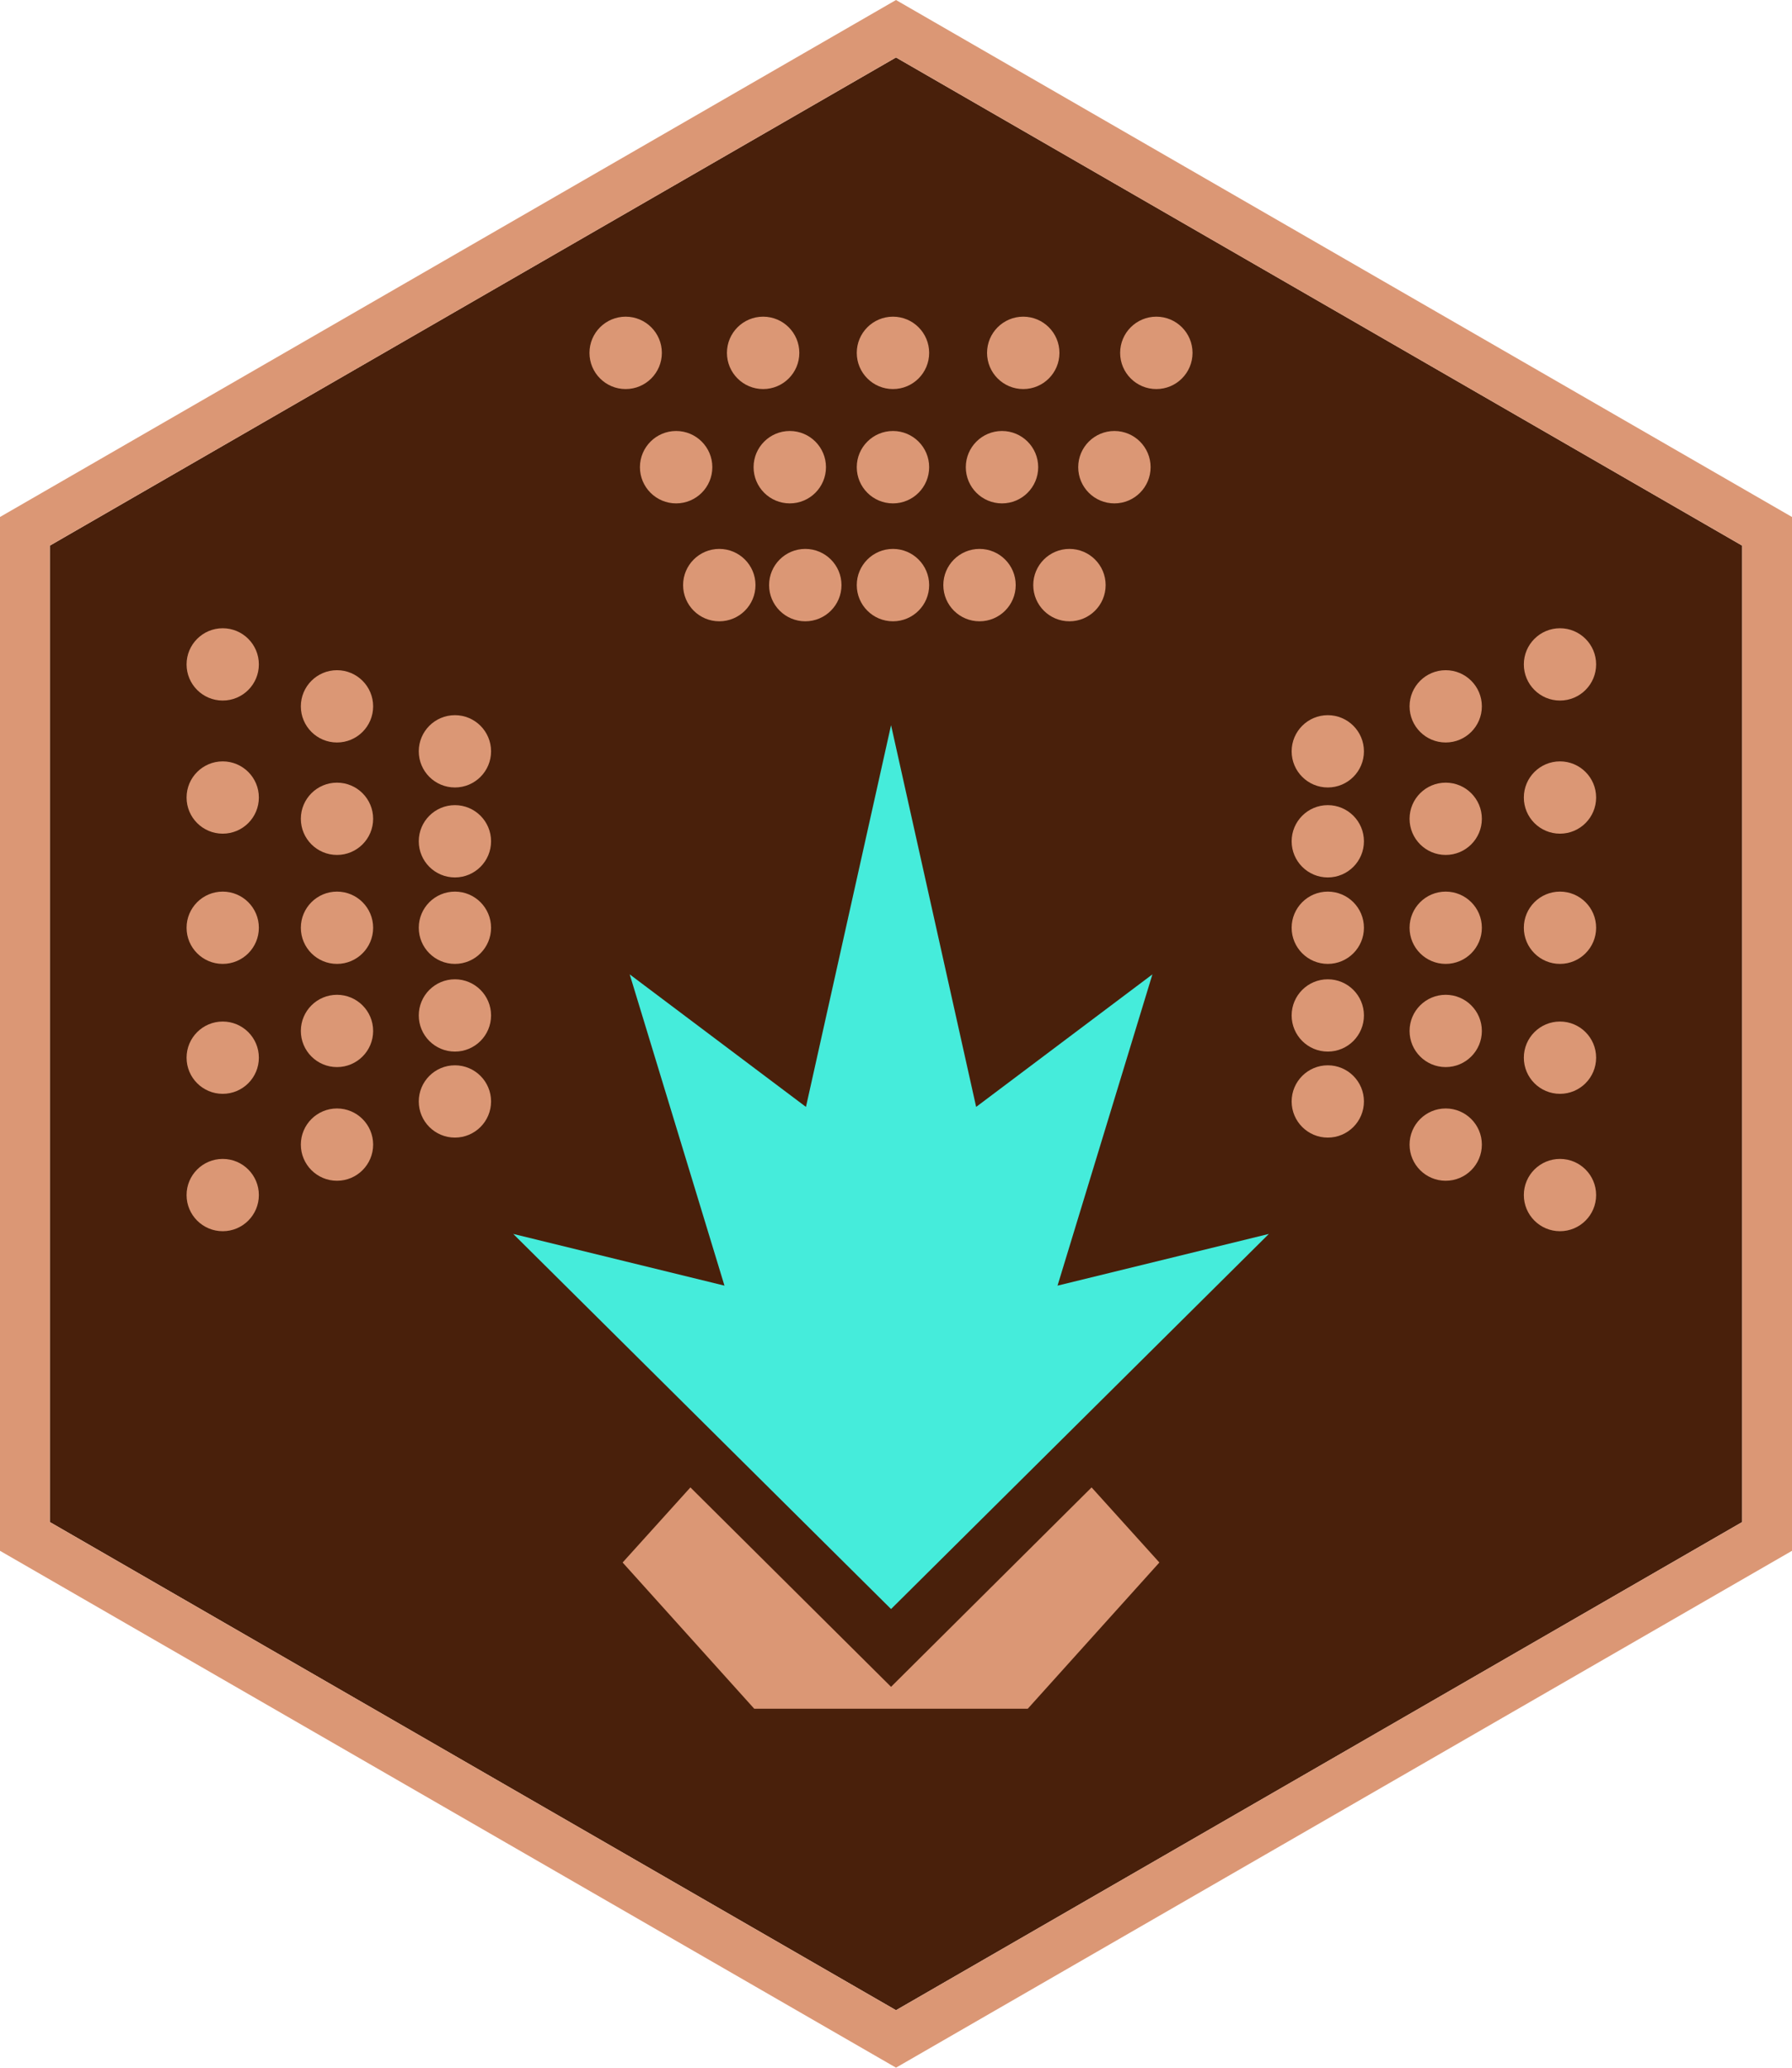 <?xml version="1.0" encoding="UTF-8"?>
<!DOCTYPE svg PUBLIC "-//W3C//DTD SVG 1.1//EN" "http://www.w3.org/Graphics/SVG/1.1/DTD/svg11.dtd">
<!-- Creator: CorelDRAW X7 -->
<svg xmlns="http://www.w3.org/2000/svg" xml:space="preserve" width="19.067px" height="22px" version="1.1" style="shape-rendering:geometricPrecision; text-rendering:geometricPrecision; image-rendering:optimizeQuality; fill-rule:evenodd; clip-rule:evenodd"
viewBox="0 0 15942 18394"
 xmlns:xlink="http://www.w3.org/1999/xlink">
 <defs>
  <style type="text/css">
   <![CDATA[
    .fil2 {fill:#45ECDB}
    .fil0 {fill:#49200B}
    .fil1 {fill:#DB9775}
   ]]>
  </style>
 </defs>
 <!--552.75591 637.79528-->
 <g id="Layer_x0020_1">
  <polygon class="fil0" points="7971,511 11735,2682 15499,4854 15499,9197 15499,13540 11735,15712 7971,17883 4207,15712 443,13540 443,9197 443,4854 4207,2682 "/>
  <path class="fil1" d="M7971 0l7971 4599 0 9197 -7971 4598 -7971 -4598 0 -9197 7971 -4599zm0 511l7528 4343 0 8686 -7528 4343 -7528 -4343 0 -8686 7528 -4343z"/>
  <polygon class="fil2" points="7927,14314 4566,10977 6445,11437 5602,8668 7170,9847 7927,6451 8684,9847 10252,8668 9408,11437 11288,10977 "/>
  <polygon class="fil1" points="6710,15201 5539,13900 6142,13232 7927,15006 9711,13232 10314,13900 9143,15201 "/>
  <g id="_783954511792">
   <circle class="fil1" cx="5566" cy="3139" r="322"/>
   <circle class="fil1" cx="6789" cy="3139" r="322"/>
   <circle class="fil1" cx="7944" cy="3139" r="322"/>
   <circle class="fil1" cx="9103" cy="3139" r="322"/>
   <circle class="fil1" cx="10287" cy="3139" r="322"/>
   <circle class="fil1" cx="7944" cy="4156" r="322"/>
   <circle class="fil1" cx="7944" cy="5205" r="322"/>
   <circle class="fil1" cx="7026" cy="4156" r="322"/>
   <circle class="fil1" cx="6015" cy="4156" r="322"/>
   <circle class="fil1" cx="8914" cy="4156" r="322"/>
   <circle class="fil1" cx="9914" cy="4156" r="322"/>
   <circle class="fil1" cx="8714" cy="5205" r="322"/>
   <circle class="fil1" cx="9514" cy="5205" r="322"/>
   <circle class="fil1" cx="7164" cy="5205" r="322"/>
   <circle class="fil1" cx="6399" cy="5205" r="322"/>
  </g>
  <g id="_783954514192">
   <circle class="fil1" transform="matrix(2.76458E-014 -1.044 1.044 2.76458E-014 1981.35 10631.2)" r="308"/>
   <circle class="fil1" transform="matrix(2.76458E-014 -1.044 1.044 2.76458E-014 1981.35 9409.11)" r="308"/>
   <circle class="fil1" transform="matrix(2.76458E-014 -1.044 1.044 2.76458E-014 1981.35 8253.24)" r="308"/>
   <circle class="fil1" transform="matrix(2.76458E-014 -1.044 1.044 2.76458E-014 1981.35 7094.69)" r="308"/>
   <circle class="fil1" transform="matrix(2.76458E-014 -1.044 1.044 2.76458E-014 1981.35 5910.43)" r="308"/>
   <circle class="fil1" transform="matrix(2.76458E-014 -1.044 1.044 2.76458E-014 2997.97 8253.24)" r="308"/>
   <circle class="fil1" transform="matrix(2.76458E-014 -1.044 1.044 2.76458E-014 4047.04 8253.24)" r="308"/>
   <circle class="fil1" transform="matrix(2.76458E-014 -1.044 1.044 2.76458E-014 2997.97 9171.18)" r="308"/>
   <circle class="fil1" transform="matrix(2.76458E-014 -1.044 1.044 2.76458E-014 2997.97 10182.4)" r="308"/>
   <circle class="fil1" transform="matrix(2.76458E-014 -1.044 1.044 2.76458E-014 2997.97 7283.94)" r="308"/>
   <circle class="fil1" transform="matrix(2.76458E-014 -1.044 1.044 2.76458E-014 2997.97 6283.55)" r="308"/>
   <circle class="fil1" transform="matrix(2.76458E-014 -1.044 1.044 2.76458E-014 4047.04 7484.02)" r="308"/>
   <circle class="fil1" transform="matrix(2.76458E-014 -1.044 1.044 2.76458E-014 4047.04 6683.7)" r="308"/>
   <circle class="fil1" transform="matrix(2.76458E-014 -1.044 1.044 2.76458E-014 4047.04 9033.28)" r="308"/>
   <circle class="fil1" transform="matrix(2.76458E-014 -1.044 1.044 2.76458E-014 4047.04 9798.45)" r="308"/>
  </g>
  <g id="_783954520016">
   <circle class="fil1" transform="matrix(-2.76458E-014 -1.044 -1.044 2.76458E-014 13877.9 10631.2)" r="308"/>
   <circle class="fil1" transform="matrix(-2.76458E-014 -1.044 -1.044 2.76458E-014 13877.9 9409.11)" r="308"/>
   <circle class="fil1" transform="matrix(-2.76458E-014 -1.044 -1.044 2.76458E-014 13877.9 8253.24)" r="308"/>
   <circle class="fil1" transform="matrix(-2.76458E-014 -1.044 -1.044 2.76458E-014 13877.9 7094.69)" r="308"/>
   <circle class="fil1" transform="matrix(-2.76458E-014 -1.044 -1.044 2.76458E-014 13877.9 5910.43)" r="308"/>
   <circle class="fil1" transform="matrix(-2.76458E-014 -1.044 -1.044 2.76458E-014 12861.3 8253.24)" r="308"/>
   <circle class="fil1" transform="matrix(-2.76458E-014 -1.044 -1.044 2.76458E-014 11812.3 8253.24)" r="308"/>
   <circle class="fil1" transform="matrix(-2.76458E-014 -1.044 -1.044 2.76458E-014 12861.3 9171.18)" r="308"/>
   <circle class="fil1" transform="matrix(-2.76458E-014 -1.044 -1.044 2.76458E-014 12861.3 10182.4)" r="308"/>
   <circle class="fil1" transform="matrix(-2.76458E-014 -1.044 -1.044 2.76458E-014 12861.3 7283.94)" r="308"/>
   <circle class="fil1" transform="matrix(-2.76458E-014 -1.044 -1.044 2.76458E-014 12861.3 6283.55)" r="308"/>
   <circle class="fil1" transform="matrix(-2.76458E-014 -1.044 -1.044 2.76458E-014 11812.3 7484.02)" r="308"/>
   <circle class="fil1" transform="matrix(-2.76458E-014 -1.044 -1.044 2.76458E-014 11812.3 6683.7)" r="308"/>
   <circle class="fil1" transform="matrix(-2.76458E-014 -1.044 -1.044 2.76458E-014 11812.3 9033.28)" r="308"/>
   <circle class="fil1" transform="matrix(-2.76458E-014 -1.044 -1.044 2.76458E-014 11812.3 9798.45)" r="308"/>
  </g>
 </g>
</svg>
